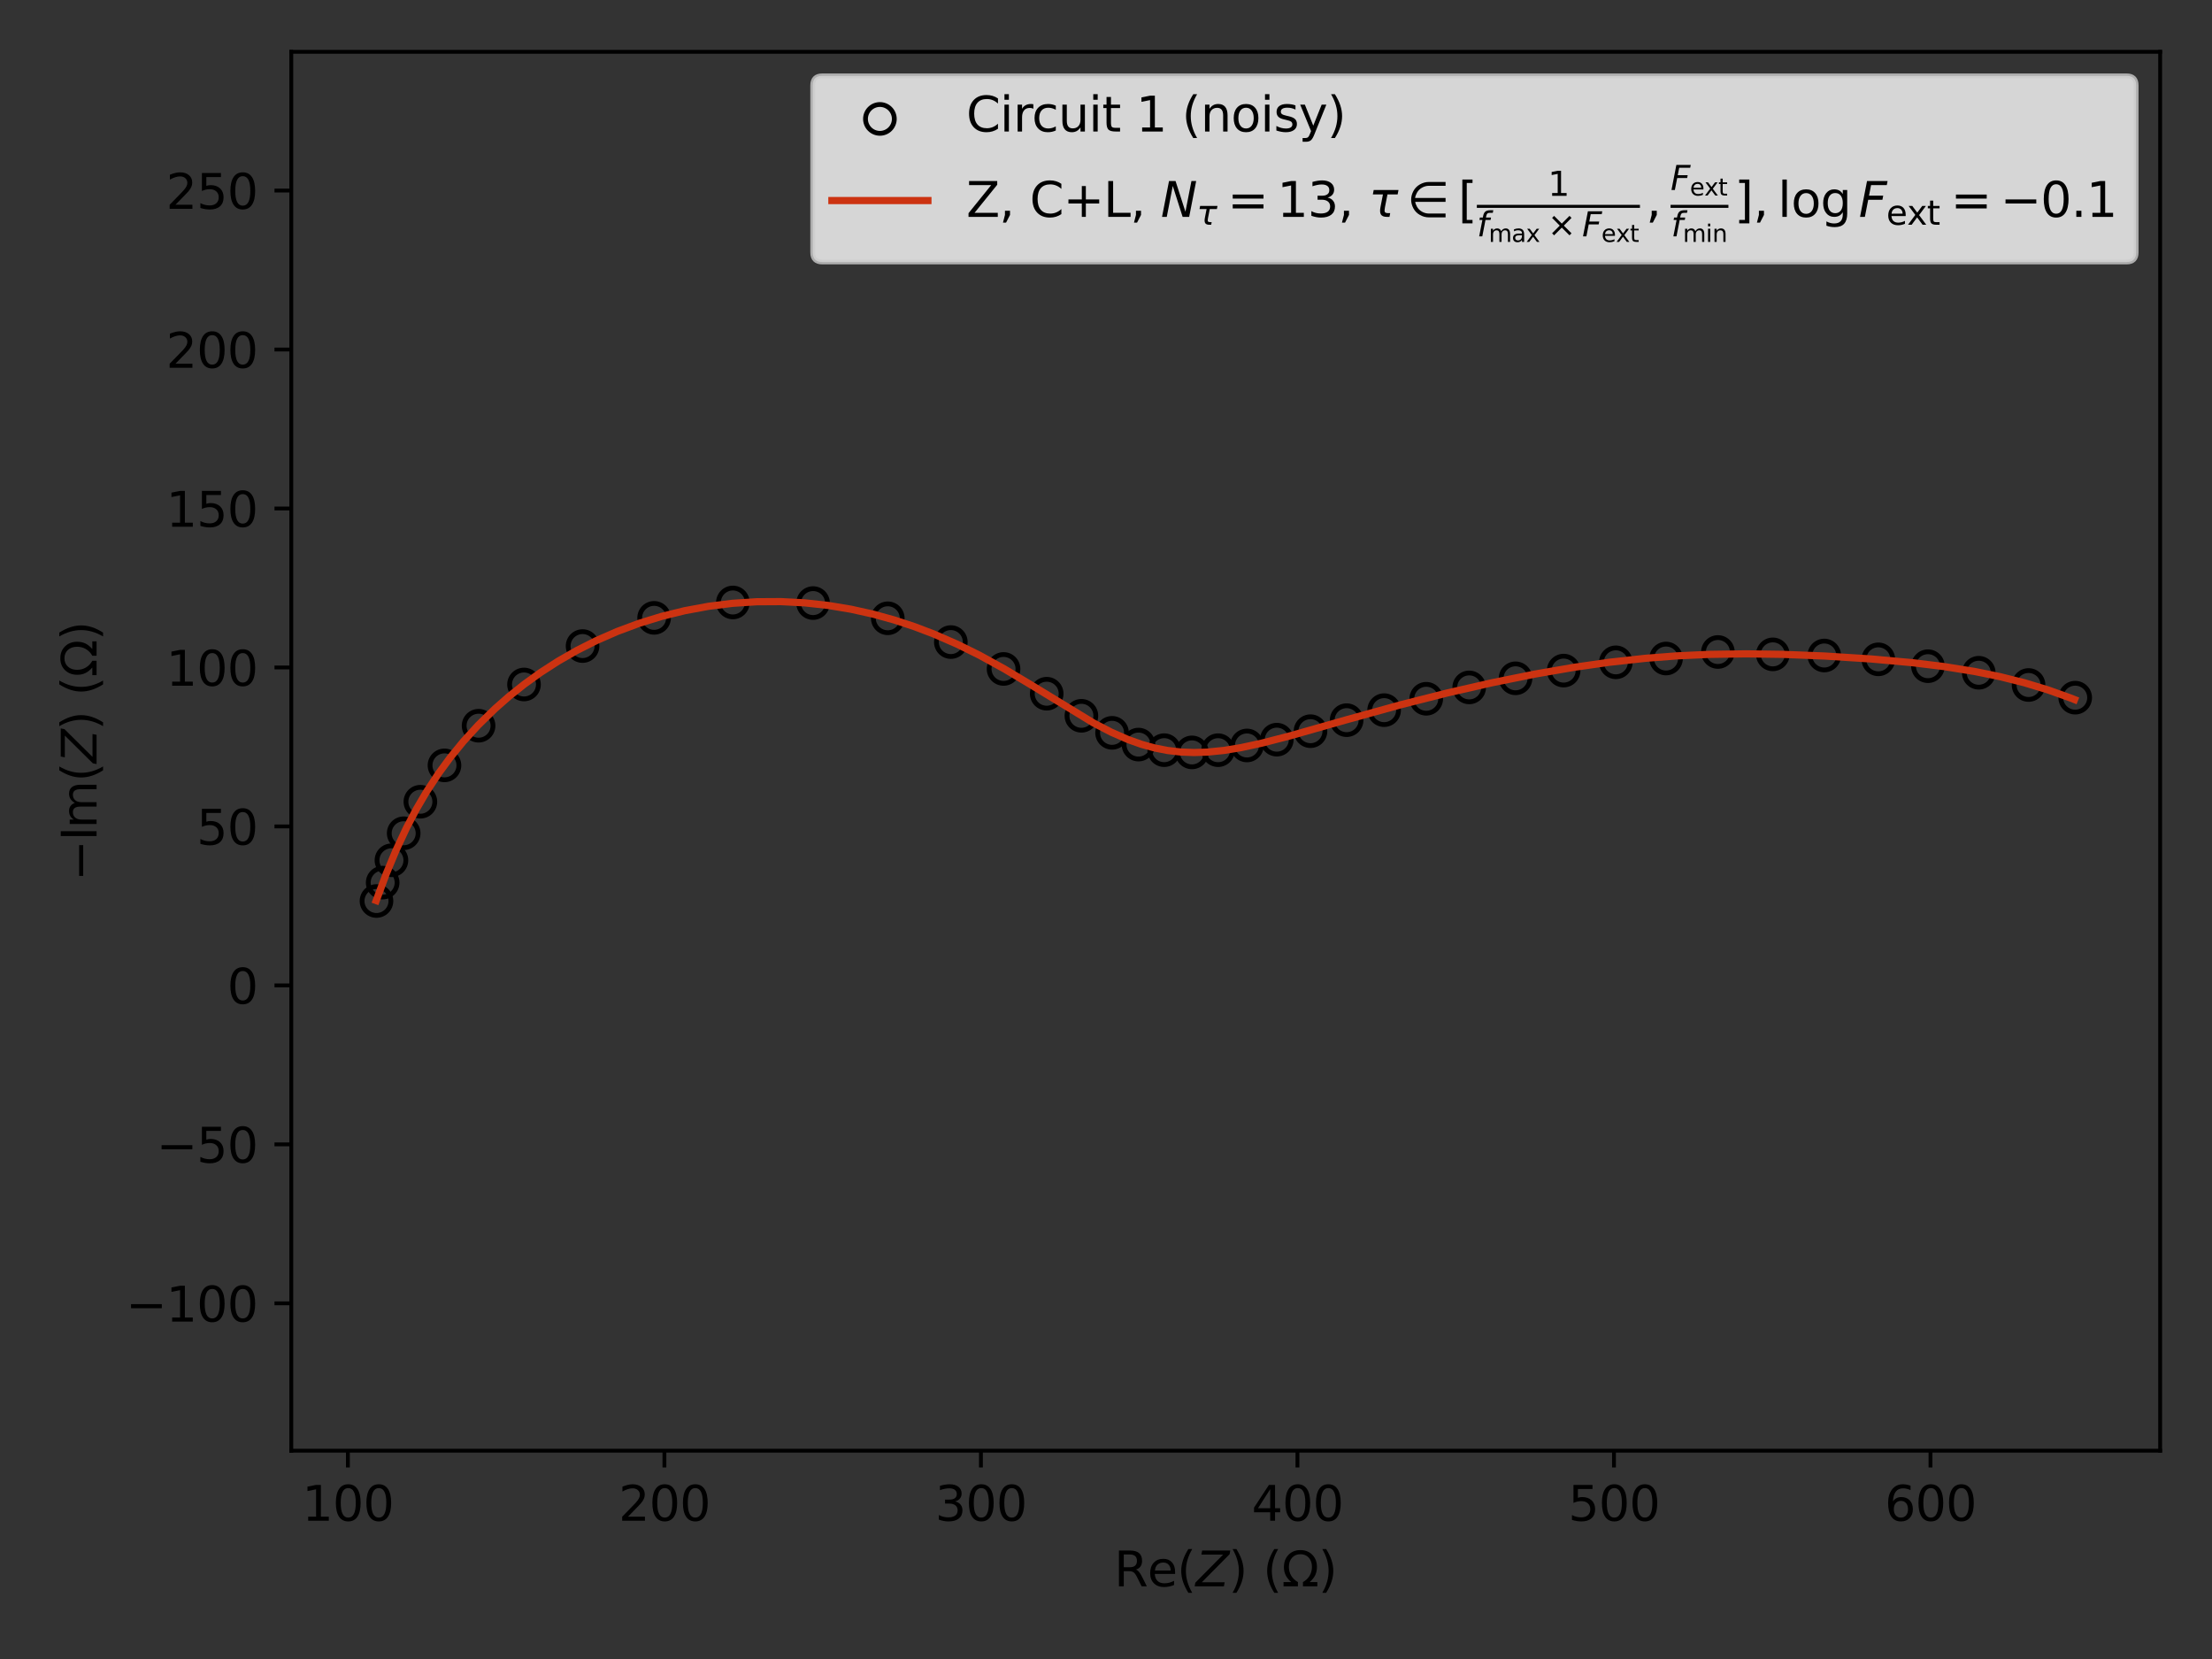 <?xml version="1.0" encoding="utf-8" standalone="no"?>
<!DOCTYPE svg PUBLIC "-//W3C//DTD SVG 1.1//EN"
  "http://www.w3.org/Graphics/SVG/1.1/DTD/svg11.dtd">
<svg xmlns:xlink="http://www.w3.org/1999/xlink" width="460.8pt" height="345.6pt" viewBox="0 0 460.8 345.6" xmlns="http://www.w3.org/2000/svg" version="1.1">
 <rect x="0" y="0" width="460.8" height="345.6" fill="#333333" stroke="none"/>
 <defs>
  <style type="text/css">*{stroke-linejoin: round; stroke-linecap: butt}</style>
 </defs>
 <g id="figure_1">
  <g id="patch_1">
   <path d="M 0 345.6 
L 460.8 345.6 
L 460.8 0 
L 0 0 
L 0 345.6 
z
" style="fill: none"/>
  </g>
  <g id="axes_1">
   <g id="patch_2">
    <path d="M 60.68 302.2 
L 450 302.2 
L 450 10.8 
L 60.68 10.8 
L 60.68 302.2 
z
" style="fill: none"/>
   </g>
   <g id="PathCollection_1">
    <defs>
     <path id="C0_0_b55e5a1701" d="M 0 3 
C 0.796 3 1.559 2.684 2.121 2.121 
C 2.684 1.559 3 0.796 3 -0 
C 3 -0.796 2.684 -1.559 2.121 -2.121 
C 1.559 -2.684 0.796 -3 0 -3 
C -0.796 -3 -1.559 -2.684 -2.121 -2.121 
C -2.684 -1.559 -3 -0.796 -3 0 
C -3 0.796 -2.684 1.559 -2.121 2.121 
C -1.559 2.684 -0.796 3 0 3 
z
"/>
    </defs>
    <g clip-path="url(#p0ce03c3b0e)">
     <use xlink:href="#C0_0_b55e5a1701" x="78.43" y="187.697" style="fill: none; stroke: #000000"/>
    </g>
    <g clip-path="url(#p0ce03c3b0e)">
     <use xlink:href="#C0_0_b55e5a1701" x="79.717" y="183.865" style="fill: none; stroke: #000000"/>
    </g>
    <g clip-path="url(#p0ce03c3b0e)">
     <use xlink:href="#C0_0_b55e5a1701" x="81.545" y="179.215" style="fill: none; stroke: #000000"/>
    </g>
    <g clip-path="url(#p0ce03c3b0e)">
     <use xlink:href="#C0_0_b55e5a1701" x="84.096" y="173.583" style="fill: none; stroke: #000000"/>
    </g>
    <g clip-path="url(#p0ce03c3b0e)">
     <use xlink:href="#C0_0_b55e5a1701" x="87.573" y="167.015" style="fill: none; stroke: #000000"/>
    </g>
    <g clip-path="url(#p0ce03c3b0e)">
     <use xlink:href="#C0_0_b55e5a1701" x="92.592" y="159.441" style="fill: none; stroke: #000000"/>
    </g>
    <g clip-path="url(#p0ce03c3b0e)">
     <use xlink:href="#C0_0_b55e5a1701" x="99.697" y="151.181" style="fill: none; stroke: #000000"/>
    </g>
    <g clip-path="url(#p0ce03c3b0e)">
     <use xlink:href="#C0_0_b55e5a1701" x="109.16" y="142.59" style="fill: none; stroke: #000000"/>
    </g>
    <g clip-path="url(#p0ce03c3b0e)">
     <use xlink:href="#C0_0_b55e5a1701" x="121.36" y="134.586" style="fill: none; stroke: #000000"/>
    </g>
    <g clip-path="url(#p0ce03c3b0e)">
     <use xlink:href="#C0_0_b55e5a1701" x="136.266" y="128.709" style="fill: none; stroke: #000000"/>
    </g>
    <g clip-path="url(#p0ce03c3b0e)">
     <use xlink:href="#C0_0_b55e5a1701" x="152.672" y="125.505" style="fill: none; stroke: #000000"/>
    </g>
    <g clip-path="url(#p0ce03c3b0e)">
     <use xlink:href="#C0_0_b55e5a1701" x="169.379" y="125.631" style="fill: none; stroke: #000000"/>
    </g>
    <g clip-path="url(#p0ce03c3b0e)">
     <use xlink:href="#C0_0_b55e5a1701" x="184.941" y="128.8" style="fill: none; stroke: #000000"/>
    </g>
    <g clip-path="url(#p0ce03c3b0e)">
     <use xlink:href="#C0_0_b55e5a1701" x="198.076" y="133.757" style="fill: none; stroke: #000000"/>
    </g>
    <g clip-path="url(#p0ce03c3b0e)">
     <use xlink:href="#C0_0_b55e5a1701" x="209.058" y="139.352" style="fill: none; stroke: #000000"/>
    </g>
    <g clip-path="url(#p0ce03c3b0e)">
     <use xlink:href="#C0_0_b55e5a1701" x="218.048" y="144.514" style="fill: none; stroke: #000000"/>
    </g>
    <g clip-path="url(#p0ce03c3b0e)">
     <use xlink:href="#C0_0_b55e5a1701" x="225.277" y="149.113" style="fill: none; stroke: #000000"/>
    </g>
    <g clip-path="url(#p0ce03c3b0e)">
     <use xlink:href="#C0_0_b55e5a1701" x="231.663" y="152.663" style="fill: none; stroke: #000000"/>
    </g>
    <g clip-path="url(#p0ce03c3b0e)">
     <use xlink:href="#C0_0_b55e5a1701" x="237.168" y="155.111" style="fill: none; stroke: #000000"/>
    </g>
    <g clip-path="url(#p0ce03c3b0e)">
     <use xlink:href="#C0_0_b55e5a1701" x="242.52" y="156.274" style="fill: none; stroke: #000000"/>
    </g>
    <g clip-path="url(#p0ce03c3b0e)">
     <use xlink:href="#C0_0_b55e5a1701" x="248.308" y="156.738" style="fill: none; stroke: #000000"/>
    </g>
    <g clip-path="url(#p0ce03c3b0e)">
     <use xlink:href="#C0_0_b55e5a1701" x="253.745" y="156.279" style="fill: none; stroke: #000000"/>
    </g>
    <g clip-path="url(#p0ce03c3b0e)">
     <use xlink:href="#C0_0_b55e5a1701" x="259.765" y="155.292" style="fill: none; stroke: #000000"/>
    </g>
    <g clip-path="url(#p0ce03c3b0e)">
     <use xlink:href="#C0_0_b55e5a1701" x="265.98" y="154.085" style="fill: none; stroke: #000000"/>
    </g>
    <g clip-path="url(#p0ce03c3b0e)">
     <use xlink:href="#C0_0_b55e5a1701" x="272.999" y="152.319" style="fill: none; stroke: #000000"/>
    </g>
    <g clip-path="url(#p0ce03c3b0e)">
     <use xlink:href="#C0_0_b55e5a1701" x="280.527" y="150.025" style="fill: none; stroke: #000000"/>
    </g>
    <g clip-path="url(#p0ce03c3b0e)">
     <use xlink:href="#C0_0_b55e5a1701" x="288.34" y="147.937" style="fill: none; stroke: #000000"/>
    </g>
    <g clip-path="url(#p0ce03c3b0e)">
     <use xlink:href="#C0_0_b55e5a1701" x="297.114" y="145.566" style="fill: none; stroke: #000000"/>
    </g>
    <g clip-path="url(#p0ce03c3b0e)">
     <use xlink:href="#C0_0_b55e5a1701" x="306.062" y="143.198" style="fill: none; stroke: #000000"/>
    </g>
    <g clip-path="url(#p0ce03c3b0e)">
     <use xlink:href="#C0_0_b55e5a1701" x="315.716" y="141.303" style="fill: none; stroke: #000000"/>
    </g>
    <g clip-path="url(#p0ce03c3b0e)">
     <use xlink:href="#C0_0_b55e5a1701" x="325.734" y="139.697" style="fill: none; stroke: #000000"/>
    </g>
    <g clip-path="url(#p0ce03c3b0e)">
     <use xlink:href="#C0_0_b55e5a1701" x="336.607" y="137.972" style="fill: none; stroke: #000000"/>
    </g>
    <g clip-path="url(#p0ce03c3b0e)">
     <use xlink:href="#C0_0_b55e5a1701" x="347.068" y="137.183" style="fill: none; stroke: #000000"/>
    </g>
    <g clip-path="url(#p0ce03c3b0e)">
     <use xlink:href="#C0_0_b55e5a1701" x="357.871" y="135.822" style="fill: none; stroke: #000000"/>
    </g>
    <g clip-path="url(#p0ce03c3b0e)">
     <use xlink:href="#C0_0_b55e5a1701" x="369.312" y="136.316" style="fill: none; stroke: #000000"/>
    </g>
    <g clip-path="url(#p0ce03c3b0e)">
     <use xlink:href="#C0_0_b55e5a1701" x="380.028" y="136.554" style="fill: none; stroke: #000000"/>
    </g>
    <g clip-path="url(#p0ce03c3b0e)">
     <use xlink:href="#C0_0_b55e5a1701" x="391.29" y="137.352" style="fill: none; stroke: #000000"/>
    </g>
    <g clip-path="url(#p0ce03c3b0e)">
     <use xlink:href="#C0_0_b55e5a1701" x="401.629" y="138.781" style="fill: none; stroke: #000000"/>
    </g>
    <g clip-path="url(#p0ce03c3b0e)">
     <use xlink:href="#C0_0_b55e5a1701" x="412.21" y="140.146" style="fill: none; stroke: #000000"/>
    </g>
    <g clip-path="url(#p0ce03c3b0e)">
     <use xlink:href="#C0_0_b55e5a1701" x="422.588" y="142.696" style="fill: none; stroke: #000000"/>
    </g>
    <g clip-path="url(#p0ce03c3b0e)">
     <use xlink:href="#C0_0_b55e5a1701" x="432.304" y="145.338" style="fill: none; stroke: #000000"/>
    </g>
   </g>
   <g id="matplotlib.axis_1">
    <g id="xtick_1">
     <g id="line2d_1">
      <defs>
       <path id="m6233c19d67" d="M 0 0 
L 0 3.5 
" style="stroke: #000000; stroke-width: 0.8"/>
      </defs>
      <g>
       <use xlink:href="#m6233c19d67" x="72.471" y="302.2" style="stroke: #000000; stroke-width: 0.8"/>
      </g>
     </g>
     <g id="text_1">
      <!-- 100 -->
      <g transform="translate(62.927 316.798) scale(0.1 -0.1)">
       <defs>
        <path id="DejaVuSans-31" d="M 794 531 
L 1825 531 
L 1825 4091 
L 703 3866 
L 703 4441 
L 1819 4666 
L 2450 4666 
L 2450 531 
L 3481 531 
L 3481 0 
L 794 0 
L 794 531 
z
" transform="scale(0.016)"/>
        <path id="DejaVuSans-30" d="M 2034 4250 
Q 1547 4250 1301 3770 
Q 1056 3291 1056 2328 
Q 1056 1369 1301 889 
Q 1547 409 2034 409 
Q 2525 409 2770 889 
Q 3016 1369 3016 2328 
Q 3016 3291 2770 3770 
Q 2525 4250 2034 4250 
z
M 2034 4750 
Q 2819 4750 3233 4129 
Q 3647 3509 3647 2328 
Q 3647 1150 3233 529 
Q 2819 -91 2034 -91 
Q 1250 -91 836 529 
Q 422 1150 422 2328 
Q 422 3509 836 4129 
Q 1250 4750 2034 4750 
z
" transform="scale(0.016)"/>
       </defs>
       <use xlink:href="#DejaVuSans-31"/>
       <use xlink:href="#DejaVuSans-30" transform="translate(63.623 0)"/>
       <use xlink:href="#DejaVuSans-30" transform="translate(127.246 0)"/>
      </g>
     </g>
    </g>
    <g id="xtick_2">
     <g id="line2d_2">
      <g>
       <use xlink:href="#m6233c19d67" x="138.408" y="302.2" style="stroke: #000000; stroke-width: 0.8"/>
      </g>
     </g>
     <g id="text_2">
      <!-- 200 -->
      <g transform="translate(128.864 316.798) scale(0.1 -0.1)">
       <defs>
        <path id="DejaVuSans-32" d="M 1228 531 
L 3431 531 
L 3431 0 
L 469 0 
L 469 531 
Q 828 903 1448 1529 
Q 2069 2156 2228 2338 
Q 2531 2678 2651 2914 
Q 2772 3150 2772 3378 
Q 2772 3750 2511 3984 
Q 2250 4219 1831 4219 
Q 1534 4219 1204 4116 
Q 875 4013 500 3803 
L 500 4441 
Q 881 4594 1212 4672 
Q 1544 4750 1819 4750 
Q 2544 4750 2975 4387 
Q 3406 4025 3406 3419 
Q 3406 3131 3298 2873 
Q 3191 2616 2906 2266 
Q 2828 2175 2409 1742 
Q 1991 1309 1228 531 
z
" transform="scale(0.016)"/>
       </defs>
       <use xlink:href="#DejaVuSans-32"/>
       <use xlink:href="#DejaVuSans-30" transform="translate(63.623 0)"/>
       <use xlink:href="#DejaVuSans-30" transform="translate(127.246 0)"/>
      </g>
     </g>
    </g>
    <g id="xtick_3">
     <g id="line2d_3">
      <g>
       <use xlink:href="#m6233c19d67" x="204.346" y="302.2" style="stroke: #000000; stroke-width: 0.8"/>
      </g>
     </g>
     <g id="text_3">
      <!-- 300 -->
      <g transform="translate(194.802 316.798) scale(0.1 -0.1)">
       <defs>
        <path id="DejaVuSans-33" d="M 2597 2516 
Q 3050 2419 3304 2112 
Q 3559 1806 3559 1356 
Q 3559 666 3084 287 
Q 2609 -91 1734 -91 
Q 1441 -91 1130 -33 
Q 819 25 488 141 
L 488 750 
Q 750 597 1062 519 
Q 1375 441 1716 441 
Q 2309 441 2620 675 
Q 2931 909 2931 1356 
Q 2931 1769 2642 2001 
Q 2353 2234 1838 2234 
L 1294 2234 
L 1294 2753 
L 1863 2753 
Q 2328 2753 2575 2939 
Q 2822 3125 2822 3475 
Q 2822 3834 2567 4026 
Q 2313 4219 1838 4219 
Q 1578 4219 1281 4162 
Q 984 4106 628 3988 
L 628 4550 
Q 988 4650 1302 4700 
Q 1616 4750 1894 4750 
Q 2613 4750 3031 4423 
Q 3450 4097 3450 3541 
Q 3450 3153 3228 2886 
Q 3006 2619 2597 2516 
z
" transform="scale(0.016)"/>
       </defs>
       <use xlink:href="#DejaVuSans-33"/>
       <use xlink:href="#DejaVuSans-30" transform="translate(63.623 0)"/>
       <use xlink:href="#DejaVuSans-30" transform="translate(127.246 0)"/>
      </g>
     </g>
    </g>
    <g id="xtick_4">
     <g id="line2d_4">
      <g>
       <use xlink:href="#m6233c19d67" x="270.283" y="302.2" style="stroke: #000000; stroke-width: 0.8"/>
      </g>
     </g>
     <g id="text_4">
      <!-- 400 -->
      <g transform="translate(260.739 316.798) scale(0.1 -0.1)">
       <defs>
        <path id="DejaVuSans-34" d="M 2419 4116 
L 825 1625 
L 2419 1625 
L 2419 4116 
z
M 2253 4666 
L 3047 4666 
L 3047 1625 
L 3713 1625 
L 3713 1100 
L 3047 1100 
L 3047 0 
L 2419 0 
L 2419 1100 
L 313 1100 
L 313 1709 
L 2253 4666 
z
" transform="scale(0.016)"/>
       </defs>
       <use xlink:href="#DejaVuSans-34"/>
       <use xlink:href="#DejaVuSans-30" transform="translate(63.623 0)"/>
       <use xlink:href="#DejaVuSans-30" transform="translate(127.246 0)"/>
      </g>
     </g>
    </g>
    <g id="xtick_5">
     <g id="line2d_5">
      <g>
       <use xlink:href="#m6233c19d67" x="336.22" y="302.2" style="stroke: #000000; stroke-width: 0.8"/>
      </g>
     </g>
     <g id="text_5">
      <!-- 500 -->
      <g transform="translate(326.676 316.798) scale(0.1 -0.1)">
       <defs>
        <path id="DejaVuSans-35" d="M 691 4666 
L 3169 4666 
L 3169 4134 
L 1269 4134 
L 1269 2991 
Q 1406 3038 1543 3061 
Q 1681 3084 1819 3084 
Q 2600 3084 3056 2656 
Q 3513 2228 3513 1497 
Q 3513 744 3044 326 
Q 2575 -91 1722 -91 
Q 1428 -91 1123 -41 
Q 819 9 494 109 
L 494 744 
Q 775 591 1075 516 
Q 1375 441 1709 441 
Q 2250 441 2565 725 
Q 2881 1009 2881 1497 
Q 2881 1984 2565 2268 
Q 2250 2553 1709 2553 
Q 1456 2553 1204 2497 
Q 953 2441 691 2322 
L 691 4666 
z
" transform="scale(0.016)"/>
       </defs>
       <use xlink:href="#DejaVuSans-35"/>
       <use xlink:href="#DejaVuSans-30" transform="translate(63.623 0)"/>
       <use xlink:href="#DejaVuSans-30" transform="translate(127.246 0)"/>
      </g>
     </g>
    </g>
    <g id="xtick_6">
     <g id="line2d_6">
      <g>
       <use xlink:href="#m6233c19d67" x="402.158" y="302.2" style="stroke: #000000; stroke-width: 0.8"/>
      </g>
     </g>
     <g id="text_6">
      <!-- 600 -->
      <g transform="translate(392.614 316.798) scale(0.1 -0.1)">
       <defs>
        <path id="DejaVuSans-36" d="M 2113 2584 
Q 1688 2584 1439 2293 
Q 1191 2003 1191 1497 
Q 1191 994 1439 701 
Q 1688 409 2113 409 
Q 2538 409 2786 701 
Q 3034 994 3034 1497 
Q 3034 2003 2786 2293 
Q 2538 2584 2113 2584 
z
M 3366 4563 
L 3366 3988 
Q 3128 4100 2886 4159 
Q 2644 4219 2406 4219 
Q 1781 4219 1451 3797 
Q 1122 3375 1075 2522 
Q 1259 2794 1537 2939 
Q 1816 3084 2150 3084 
Q 2853 3084 3261 2657 
Q 3669 2231 3669 1497 
Q 3669 778 3244 343 
Q 2819 -91 2113 -91 
Q 1303 -91 875 529 
Q 447 1150 447 2328 
Q 447 3434 972 4092 
Q 1497 4750 2381 4750 
Q 2619 4750 2861 4703 
Q 3103 4656 3366 4563 
z
" transform="scale(0.016)"/>
       </defs>
       <use xlink:href="#DejaVuSans-36"/>
       <use xlink:href="#DejaVuSans-30" transform="translate(63.623 0)"/>
       <use xlink:href="#DejaVuSans-30" transform="translate(127.246 0)"/>
      </g>
     </g>
    </g>
    <g id="text_7">
     <!-- ${\rm Re}(Z)\ (\Omega)$ -->
     <g transform="translate(232.09 330.477) scale(0.1 -0.1)">
      <defs>
       <path id="DejaVuSans-52" d="M 2841 2188 
Q 3044 2119 3236 1894 
Q 3428 1669 3622 1275 
L 4263 0 
L 3584 0 
L 2988 1197 
Q 2756 1666 2539 1819 
Q 2322 1972 1947 1972 
L 1259 1972 
L 1259 0 
L 628 0 
L 628 4666 
L 2053 4666 
Q 2853 4666 3247 4331 
Q 3641 3997 3641 3322 
Q 3641 2881 3436 2590 
Q 3231 2300 2841 2188 
z
M 1259 4147 
L 1259 2491 
L 2053 2491 
Q 2509 2491 2742 2702 
Q 2975 2913 2975 3322 
Q 2975 3731 2742 3939 
Q 2509 4147 2053 4147 
L 1259 4147 
z
" transform="scale(0.016)"/>
       <path id="DejaVuSans-65" d="M 3597 1894 
L 3597 1613 
L 953 1613 
Q 991 1019 1311 708 
Q 1631 397 2203 397 
Q 2534 397 2845 478 
Q 3156 559 3463 722 
L 3463 178 
Q 3153 47 2828 -22 
Q 2503 -91 2169 -91 
Q 1331 -91 842 396 
Q 353 884 353 1716 
Q 353 2575 817 3079 
Q 1281 3584 2069 3584 
Q 2775 3584 3186 3129 
Q 3597 2675 3597 1894 
z
M 3022 2063 
Q 3016 2534 2758 2815 
Q 2500 3097 2075 3097 
Q 1594 3097 1305 2825 
Q 1016 2553 972 2059 
L 3022 2063 
z
" transform="scale(0.016)"/>
       <path id="DejaVuSans-28" d="M 1984 4856 
Q 1566 4138 1362 3434 
Q 1159 2731 1159 2009 
Q 1159 1288 1364 580 
Q 1569 -128 1984 -844 
L 1484 -844 
Q 1016 -109 783 600 
Q 550 1309 550 2009 
Q 550 2706 781 3412 
Q 1013 4119 1484 4856 
L 1984 4856 
z
" transform="scale(0.016)"/>
       <path id="DejaVuSans-Oblique-5a" d="M 838 4666 
L 4500 4666 
L 4409 4184 
L 794 531 
L 3769 531 
L 3669 0 
L -141 0 
L -50 481 
L 3566 4134 
L 738 4134 
L 838 4666 
z
" transform="scale(0.016)"/>
       <path id="DejaVuSans-29" d="M 513 4856 
L 1013 4856 
Q 1481 4119 1714 3412 
Q 1947 2706 1947 2009 
Q 1947 1309 1714 600 
Q 1481 -109 1013 -844 
L 513 -844 
Q 928 -128 1133 580 
Q 1338 1288 1338 2009 
Q 1338 2731 1133 3434 
Q 928 4138 513 4856 
z
" transform="scale(0.016)"/>
       <path id="DejaVuSans-3a9" d="M 4647 556 
L 4647 0 
L 2772 0 
L 2772 556 
Q 3325 859 3634 1378 
Q 3944 1897 3944 2528 
Q 3944 3278 3531 3731 
Q 3119 4184 2444 4184 
Q 1769 4184 1355 3729 
Q 941 3275 941 2528 
Q 941 1897 1250 1378 
Q 1563 859 2119 556 
L 2119 0 
L 244 0 
L 244 556 
L 1241 556 
Q 747 991 519 1456 
Q 294 1922 294 2497 
Q 294 3491 894 4106 
Q 1491 4722 2444 4722 
Q 3391 4722 3994 4106 
Q 4594 3494 4594 2528 
Q 4594 1922 4372 1459 
Q 4150 997 3647 556 
L 4647 556 
z
" transform="scale(0.016)"/>
      </defs>
      <use xlink:href="#DejaVuSans-52" transform="translate(0 0.125)"/>
      <use xlink:href="#DejaVuSans-65" transform="translate(69.482 0.125)"/>
      <use xlink:href="#DejaVuSans-28" transform="translate(131.006 0.125)"/>
      <use xlink:href="#DejaVuSans-Oblique-5a" transform="translate(170.02 0.125)"/>
      <use xlink:href="#DejaVuSans-29" transform="translate(238.525 0.125)"/>
      <use xlink:href="#DejaVuSans-28" transform="translate(310.009 0.125)"/>
      <use xlink:href="#DejaVuSans-3a9" transform="translate(349.023 0.125)"/>
      <use xlink:href="#DejaVuSans-29" transform="translate(425.439 0.125)"/>
     </g>
    </g>
   </g>
   <g id="matplotlib.axis_2">
    <g id="ytick_1">
     <g id="line2d_7">
      <defs>
       <path id="m0d2ac621b0" d="M 0 0 
L -3.5 0 
" style="stroke: #000000; stroke-width: 0.8"/>
      </defs>
      <g>
       <use xlink:href="#m0d2ac621b0" x="60.68" y="271.51" style="stroke: #000000; stroke-width: 0.8"/>
      </g>
     </g>
     <g id="text_8">
      <!-- −100 -->
      <g transform="translate(26.213 275.31) scale(0.1 -0.1)">
       <defs>
        <path id="DejaVuSans-2212" d="M 678 2272 
L 4684 2272 
L 4684 1741 
L 678 1741 
L 678 2272 
z
" transform="scale(0.016)"/>
       </defs>
       <use xlink:href="#DejaVuSans-2212"/>
       <use xlink:href="#DejaVuSans-31" transform="translate(83.789 0)"/>
       <use xlink:href="#DejaVuSans-30" transform="translate(147.412 0)"/>
       <use xlink:href="#DejaVuSans-30" transform="translate(211.035 0)"/>
      </g>
     </g>
    </g>
    <g id="ytick_2">
     <g id="line2d_8">
      <g>
       <use xlink:href="#m0d2ac621b0" x="60.68" y="238.395" style="stroke: #000000; stroke-width: 0.8"/>
      </g>
     </g>
     <g id="text_9">
      <!-- −50 -->
      <g transform="translate(32.575 242.194) scale(0.1 -0.1)">
       <use xlink:href="#DejaVuSans-2212"/>
       <use xlink:href="#DejaVuSans-35" transform="translate(83.789 0)"/>
       <use xlink:href="#DejaVuSans-30" transform="translate(147.412 0)"/>
      </g>
     </g>
    </g>
    <g id="ytick_3">
     <g id="line2d_9">
      <g>
       <use xlink:href="#m0d2ac621b0" x="60.68" y="205.279" style="stroke: #000000; stroke-width: 0.8"/>
      </g>
     </g>
     <g id="text_10">
      <!-- 0 -->
      <g transform="translate(47.318 209.078) scale(0.1 -0.1)">
       <use xlink:href="#DejaVuSans-30"/>
      </g>
     </g>
    </g>
    <g id="ytick_4">
     <g id="line2d_10">
      <g>
       <use xlink:href="#m0d2ac621b0" x="60.68" y="172.163" style="stroke: #000000; stroke-width: 0.8"/>
      </g>
     </g>
     <g id="text_11">
      <!-- 50 -->
      <g transform="translate(40.955 175.963) scale(0.1 -0.1)">
       <use xlink:href="#DejaVuSans-35"/>
       <use xlink:href="#DejaVuSans-30" transform="translate(63.623 0)"/>
      </g>
     </g>
    </g>
    <g id="ytick_5">
     <g id="line2d_11">
      <g>
       <use xlink:href="#m0d2ac621b0" x="60.68" y="139.048" style="stroke: #000000; stroke-width: 0.8"/>
      </g>
     </g>
     <g id="text_12">
      <!-- 100 -->
      <g transform="translate(34.593 142.847) scale(0.1 -0.1)">
       <use xlink:href="#DejaVuSans-31"/>
       <use xlink:href="#DejaVuSans-30" transform="translate(63.623 0)"/>
       <use xlink:href="#DejaVuSans-30" transform="translate(127.246 0)"/>
      </g>
     </g>
    </g>
    <g id="ytick_6">
     <g id="line2d_12">
      <g>
       <use xlink:href="#m0d2ac621b0" x="60.68" y="105.932" style="stroke: #000000; stroke-width: 0.8"/>
      </g>
     </g>
     <g id="text_13">
      <!-- 150 -->
      <g transform="translate(34.593 109.731) scale(0.1 -0.1)">
       <use xlink:href="#DejaVuSans-31"/>
       <use xlink:href="#DejaVuSans-35" transform="translate(63.623 0)"/>
       <use xlink:href="#DejaVuSans-30" transform="translate(127.246 0)"/>
      </g>
     </g>
    </g>
    <g id="ytick_7">
     <g id="line2d_13">
      <g>
       <use xlink:href="#m0d2ac621b0" x="60.68" y="72.816" style="stroke: #000000; stroke-width: 0.8"/>
      </g>
     </g>
     <g id="text_14">
      <!-- 200 -->
      <g transform="translate(34.593 76.615) scale(0.1 -0.1)">
       <use xlink:href="#DejaVuSans-32"/>
       <use xlink:href="#DejaVuSans-30" transform="translate(63.623 0)"/>
       <use xlink:href="#DejaVuSans-30" transform="translate(127.246 0)"/>
      </g>
     </g>
    </g>
    <g id="ytick_8">
     <g id="line2d_14">
      <g>
       <use xlink:href="#m0d2ac621b0" x="60.68" y="39.701" style="stroke: #000000; stroke-width: 0.8"/>
      </g>
     </g>
     <g id="text_15">
      <!-- 250 -->
      <g transform="translate(34.593 43.5) scale(0.1 -0.1)">
       <use xlink:href="#DejaVuSans-32"/>
       <use xlink:href="#DejaVuSans-35" transform="translate(63.623 0)"/>
       <use xlink:href="#DejaVuSans-30" transform="translate(127.246 0)"/>
      </g>
     </g>
    </g>
    <g id="text_16">
     <!-- $-{\rm Im}(Z)\ (\Omega)$ -->
     <g transform="translate(20.133 183.55) rotate(-90) scale(0.1 -0.1)">
      <defs>
       <path id="DejaVuSans-49" d="M 628 4666 
L 1259 4666 
L 1259 0 
L 628 0 
L 628 4666 
z
" transform="scale(0.016)"/>
       <path id="DejaVuSans-6d" d="M 3328 2828 
Q 3544 3216 3844 3400 
Q 4144 3584 4550 3584 
Q 5097 3584 5394 3201 
Q 5691 2819 5691 2113 
L 5691 0 
L 5113 0 
L 5113 2094 
Q 5113 2597 4934 2840 
Q 4756 3084 4391 3084 
Q 3944 3084 3684 2787 
Q 3425 2491 3425 1978 
L 3425 0 
L 2847 0 
L 2847 2094 
Q 2847 2600 2669 2842 
Q 2491 3084 2119 3084 
Q 1678 3084 1418 2786 
Q 1159 2488 1159 1978 
L 1159 0 
L 581 0 
L 581 3500 
L 1159 3500 
L 1159 2956 
Q 1356 3278 1631 3431 
Q 1906 3584 2284 3584 
Q 2666 3584 2933 3390 
Q 3200 3197 3328 2828 
z
" transform="scale(0.016)"/>
      </defs>
      <use xlink:href="#DejaVuSans-2212" transform="translate(0 0.125)"/>
      <use xlink:href="#DejaVuSans-49" transform="translate(83.789 0.125)"/>
      <use xlink:href="#DejaVuSans-6d" transform="translate(109.656 0.125)"/>
      <use xlink:href="#DejaVuSans-28" transform="translate(207.068 0.125)"/>
      <use xlink:href="#DejaVuSans-Oblique-5a" transform="translate(246.082 0.125)"/>
      <use xlink:href="#DejaVuSans-29" transform="translate(314.588 0.125)"/>
      <use xlink:href="#DejaVuSans-28" transform="translate(386.072 0.125)"/>
      <use xlink:href="#DejaVuSans-3a9" transform="translate(425.086 0.125)"/>
      <use xlink:href="#DejaVuSans-29" transform="translate(501.502 0.125)"/>
     </g>
    </g>
   </g>
   <g id="line2d_15">
    <path d="M 78.376 187.603 
L 80.442 182.079 
L 82.494 177.148 
L 84.674 172.478 
L 86.755 168.514 
L 88.87 164.911 
L 91.406 161.057 
L 93.785 157.819 
L 96.514 154.474 
L 99.623 151.061 
L 103.139 147.624 
L 106.054 145.063 
L 109.214 142.543 
L 112.621 140.092 
L 116.271 137.736 
L 120.161 135.506 
L 124.278 133.429 
L 128.61 131.535 
L 133.135 129.851 
L 137.829 128.404 
L 142.663 127.215 
L 147.603 126.303 
L 152.612 125.681 
L 157.65 125.355 
L 162.676 125.326 
L 167.649 125.586 
L 172.531 126.122 
L 177.285 126.913 
L 181.88 127.934 
L 186.29 129.154 
L 190.495 130.54 
L 194.483 132.057 
L 199.449 134.224 
L 204.016 136.482 
L 209.188 139.324 
L 214.687 142.616 
L 227.826 150.623 
L 231.501 152.531 
L 234.985 154.06 
L 237.79 155.057 
L 240.54 155.816 
L 243.263 156.346 
L 245.983 156.659 
L 248.724 156.765 
L 251.508 156.677 
L 254.934 156.333 
L 258.484 155.753 
L 262.82 154.819 
L 268.756 153.286 
L 280.428 149.962 
L 291.841 146.802 
L 301.536 144.348 
L 310.867 142.218 
L 319.681 140.437 
L 327.842 139.022 
L 335.217 137.968 
L 342.774 137.136 
L 349.355 136.628 
L 355.983 136.321 
L 363.719 136.206 
L 371.408 136.317 
L 380.112 136.661 
L 389.831 137.277 
L 398.45 138.058 
L 404.907 138.848 
L 411.321 139.875 
L 416.583 140.947 
L 421.709 142.23 
L 426.629 143.719 
L 431.275 145.384 
L 432.165 145.734 
L 432.165 145.734 
" clip-path="url(#p0ce03c3b0e)" style="fill: none; stroke: #cc3311; stroke-width: 1.5; stroke-linecap: square"/>
   </g>
   <g id="patch_3">
    <path d="M 60.68 302.2 
L 60.68 10.8 
" style="fill: none; stroke: #000000; stroke-width: 0.8; stroke-linejoin: miter; stroke-linecap: square"/>
   </g>
   <g id="patch_4">
    <path d="M 450 302.2 
L 450 10.8 
" style="fill: none; stroke: #000000; stroke-width: 0.8; stroke-linejoin: miter; stroke-linecap: square"/>
   </g>
   <g id="patch_5">
    <path d="M 60.68 302.2 
L 450 302.2 
" style="fill: none; stroke: #000000; stroke-width: 0.8; stroke-linejoin: miter; stroke-linecap: square"/>
   </g>
   <g id="patch_6">
    <path d="M 60.68 10.8 
L 450 10.8 
" style="fill: none; stroke: #000000; stroke-width: 0.8; stroke-linejoin: miter; stroke-linecap: square"/>
   </g>
   <g id="legend_1">
    <g id="patch_7">
     <path d="M 171.3 54.578 
L 443 54.578 
Q 445 54.578 445 52.578 
L 445 17.8 
Q 445 15.8 443 15.8 
L 171.3 15.8 
Q 169.3 15.8 169.3 17.8 
L 169.3 52.578 
Q 169.3 54.578 171.3 54.578 
z
" style="fill: #ffffff; opacity: 0.8; stroke: #cccccc; stroke-linejoin: miter"/>
    </g>
    <g id="PathCollection_2">
     <path d="M 183.3 27.773 
C 184.096 27.773 184.859 27.457 185.421 26.895 
C 185.984 26.332 186.3 25.569 186.3 24.773 
C 186.3 23.978 185.984 23.215 185.421 22.652 
C 184.859 22.09 184.096 21.773 183.3 21.773 
C 182.504 21.773 181.741 22.09 181.179 22.652 
C 180.616 23.215 180.3 23.978 180.3 24.773 
C 180.3 25.569 180.616 26.332 181.179 26.895 
C 181.741 27.457 182.504 27.773 183.3 27.773 
L 183.3 27.773 
z
" style="fill: none; stroke: #000000"/>
    </g>
    <g id="text_17">
     <!-- Circuit 1 (noisy) -->
     <g transform="translate(201.3 27.398) scale(0.1 -0.1)">
      <defs>
       <path id="DejaVuSans-43" d="M 4122 4306 
L 4122 3641 
Q 3803 3938 3442 4084 
Q 3081 4231 2675 4231 
Q 1875 4231 1450 3742 
Q 1025 3253 1025 2328 
Q 1025 1406 1450 917 
Q 1875 428 2675 428 
Q 3081 428 3442 575 
Q 3803 722 4122 1019 
L 4122 359 
Q 3791 134 3420 21 
Q 3050 -91 2638 -91 
Q 1578 -91 968 557 
Q 359 1206 359 2328 
Q 359 3453 968 4101 
Q 1578 4750 2638 4750 
Q 3056 4750 3426 4639 
Q 3797 4528 4122 4306 
z
" transform="scale(0.016)"/>
       <path id="DejaVuSans-69" d="M 603 3500 
L 1178 3500 
L 1178 0 
L 603 0 
L 603 3500 
z
M 603 4863 
L 1178 4863 
L 1178 4134 
L 603 4134 
L 603 4863 
z
" transform="scale(0.016)"/>
       <path id="DejaVuSans-72" d="M 2631 2963 
Q 2534 3019 2420 3045 
Q 2306 3072 2169 3072 
Q 1681 3072 1420 2755 
Q 1159 2438 1159 1844 
L 1159 0 
L 581 0 
L 581 3500 
L 1159 3500 
L 1159 2956 
Q 1341 3275 1631 3429 
Q 1922 3584 2338 3584 
Q 2397 3584 2469 3576 
Q 2541 3569 2628 3553 
L 2631 2963 
z
" transform="scale(0.016)"/>
       <path id="DejaVuSans-63" d="M 3122 3366 
L 3122 2828 
Q 2878 2963 2633 3030 
Q 2388 3097 2138 3097 
Q 1578 3097 1268 2742 
Q 959 2388 959 1747 
Q 959 1106 1268 751 
Q 1578 397 2138 397 
Q 2388 397 2633 464 
Q 2878 531 3122 666 
L 3122 134 
Q 2881 22 2623 -34 
Q 2366 -91 2075 -91 
Q 1284 -91 818 406 
Q 353 903 353 1747 
Q 353 2603 823 3093 
Q 1294 3584 2113 3584 
Q 2378 3584 2631 3529 
Q 2884 3475 3122 3366 
z
" transform="scale(0.016)"/>
       <path id="DejaVuSans-75" d="M 544 1381 
L 544 3500 
L 1119 3500 
L 1119 1403 
Q 1119 906 1312 657 
Q 1506 409 1894 409 
Q 2359 409 2629 706 
Q 2900 1003 2900 1516 
L 2900 3500 
L 3475 3500 
L 3475 0 
L 2900 0 
L 2900 538 
Q 2691 219 2414 64 
Q 2138 -91 1772 -91 
Q 1169 -91 856 284 
Q 544 659 544 1381 
z
M 1991 3584 
L 1991 3584 
z
" transform="scale(0.016)"/>
       <path id="DejaVuSans-74" d="M 1172 4494 
L 1172 3500 
L 2356 3500 
L 2356 3053 
L 1172 3053 
L 1172 1153 
Q 1172 725 1289 603 
Q 1406 481 1766 481 
L 2356 481 
L 2356 0 
L 1766 0 
Q 1100 0 847 248 
Q 594 497 594 1153 
L 594 3053 
L 172 3053 
L 172 3500 
L 594 3500 
L 594 4494 
L 1172 4494 
z
" transform="scale(0.016)"/>
       <path id="DejaVuSans-20" transform="scale(0.016)"/>
       <path id="DejaVuSans-6e" d="M 3513 2113 
L 3513 0 
L 2938 0 
L 2938 2094 
Q 2938 2591 2744 2837 
Q 2550 3084 2163 3084 
Q 1697 3084 1428 2787 
Q 1159 2491 1159 1978 
L 1159 0 
L 581 0 
L 581 3500 
L 1159 3500 
L 1159 2956 
Q 1366 3272 1645 3428 
Q 1925 3584 2291 3584 
Q 2894 3584 3203 3211 
Q 3513 2838 3513 2113 
z
" transform="scale(0.016)"/>
       <path id="DejaVuSans-6f" d="M 1959 3097 
Q 1497 3097 1228 2736 
Q 959 2375 959 1747 
Q 959 1119 1226 758 
Q 1494 397 1959 397 
Q 2419 397 2687 759 
Q 2956 1122 2956 1747 
Q 2956 2369 2687 2733 
Q 2419 3097 1959 3097 
z
M 1959 3584 
Q 2709 3584 3137 3096 
Q 3566 2609 3566 1747 
Q 3566 888 3137 398 
Q 2709 -91 1959 -91 
Q 1206 -91 779 398 
Q 353 888 353 1747 
Q 353 2609 779 3096 
Q 1206 3584 1959 3584 
z
" transform="scale(0.016)"/>
       <path id="DejaVuSans-73" d="M 2834 3397 
L 2834 2853 
Q 2591 2978 2328 3040 
Q 2066 3103 1784 3103 
Q 1356 3103 1142 2972 
Q 928 2841 928 2578 
Q 928 2378 1081 2264 
Q 1234 2150 1697 2047 
L 1894 2003 
Q 2506 1872 2764 1633 
Q 3022 1394 3022 966 
Q 3022 478 2636 193 
Q 2250 -91 1575 -91 
Q 1294 -91 989 -36 
Q 684 19 347 128 
L 347 722 
Q 666 556 975 473 
Q 1284 391 1588 391 
Q 1994 391 2212 530 
Q 2431 669 2431 922 
Q 2431 1156 2273 1281 
Q 2116 1406 1581 1522 
L 1381 1569 
Q 847 1681 609 1914 
Q 372 2147 372 2553 
Q 372 3047 722 3315 
Q 1072 3584 1716 3584 
Q 2034 3584 2315 3537 
Q 2597 3491 2834 3397 
z
" transform="scale(0.016)"/>
       <path id="DejaVuSans-79" d="M 2059 -325 
Q 1816 -950 1584 -1140 
Q 1353 -1331 966 -1331 
L 506 -1331 
L 506 -850 
L 844 -850 
Q 1081 -850 1212 -737 
Q 1344 -625 1503 -206 
L 1606 56 
L 191 3500 
L 800 3500 
L 1894 763 
L 2988 3500 
L 3597 3500 
L 2059 -325 
z
" transform="scale(0.016)"/>
      </defs>
      <use xlink:href="#DejaVuSans-43"/>
      <use xlink:href="#DejaVuSans-69" transform="translate(69.824 0)"/>
      <use xlink:href="#DejaVuSans-72" transform="translate(97.607 0)"/>
      <use xlink:href="#DejaVuSans-63" transform="translate(136.471 0)"/>
      <use xlink:href="#DejaVuSans-75" transform="translate(191.451 0)"/>
      <use xlink:href="#DejaVuSans-69" transform="translate(254.83 0)"/>
      <use xlink:href="#DejaVuSans-74" transform="translate(282.613 0)"/>
      <use xlink:href="#DejaVuSans-20" transform="translate(321.822 0)"/>
      <use xlink:href="#DejaVuSans-31" transform="translate(353.609 0)"/>
      <use xlink:href="#DejaVuSans-20" transform="translate(417.232 0)"/>
      <use xlink:href="#DejaVuSans-28" transform="translate(449.02 0)"/>
      <use xlink:href="#DejaVuSans-6e" transform="translate(488.033 0)"/>
      <use xlink:href="#DejaVuSans-6f" transform="translate(551.412 0)"/>
      <use xlink:href="#DejaVuSans-69" transform="translate(612.594 0)"/>
      <use xlink:href="#DejaVuSans-73" transform="translate(640.377 0)"/>
      <use xlink:href="#DejaVuSans-79" transform="translate(692.477 0)"/>
      <use xlink:href="#DejaVuSans-29" transform="translate(751.656 0)"/>
     </g>
    </g>
    <g id="line2d_16">
     <path d="M 173.3 41.778 
L 183.3 41.778 
L 193.3 41.778 
" style="fill: none; stroke: #cc3311; stroke-width: 1.5; stroke-linecap: square"/>
    </g>
    <g id="text_18">
     <!-- Z, C+L, $N_\tau = 13$, $\tau \in [\frac{1}{f_{\rm max} \times F_{\rm ext}},\frac{F_{\rm ext}}{f_{\rm min}}],\log{F_{\rm ext}} = -0.1$ -->
     <g transform="translate(201.3 45.278) scale(0.1 -0.1)">
      <defs>
       <path id="DejaVuSans-5a" d="M 359 4666 
L 4025 4666 
L 4025 4184 
L 1075 531 
L 4097 531 
L 4097 0 
L 288 0 
L 288 481 
L 3238 4134 
L 359 4134 
L 359 4666 
z
" transform="scale(0.016)"/>
       <path id="DejaVuSans-2c" d="M 750 794 
L 1409 794 
L 1409 256 
L 897 -744 
L 494 -744 
L 750 256 
L 750 794 
z
" transform="scale(0.016)"/>
       <path id="DejaVuSans-2b" d="M 2944 4013 
L 2944 2272 
L 4684 2272 
L 4684 1741 
L 2944 1741 
L 2944 0 
L 2419 0 
L 2419 1741 
L 678 1741 
L 678 2272 
L 2419 2272 
L 2419 4013 
L 2944 4013 
z
" transform="scale(0.016)"/>
       <path id="DejaVuSans-4c" d="M 628 4666 
L 1259 4666 
L 1259 531 
L 3531 531 
L 3531 0 
L 628 0 
L 628 4666 
z
" transform="scale(0.016)"/>
       <path id="DejaVuSans-Oblique-4e" d="M 1081 4666 
L 1931 4666 
L 3219 666 
L 4000 4666 
L 4616 4666 
L 3706 0 
L 2853 0 
L 1569 4025 
L 788 0 
L 172 0 
L 1081 4666 
z
" transform="scale(0.016)"/>
       <path id="DejaVuSans-Oblique-3c4" d="M 2103 638 
Q 2188 488 2525 488 
L 2800 488 
L 2706 0 
L 2363 0 
Q 1800 0 1600 300 
Q 1403 606 1534 1269 
L 1856 2925 
L 541 2925 
L 653 3500 
L 3881 3500 
L 3769 2925 
L 2444 2925 
L 2113 1234 
Q 2025 781 2103 638 
z
" transform="scale(0.016)"/>
       <path id="DejaVuSans-3d" d="M 678 2906 
L 4684 2906 
L 4684 2381 
L 678 2381 
L 678 2906 
z
M 678 1631 
L 4684 1631 
L 4684 1100 
L 678 1100 
L 678 1631 
z
" transform="scale(0.016)"/>
       <path id="DejaVuSans-2208" d="M 1072 1959 
Q 1094 1728 1291 1353 
Q 1522 919 1959 675 
Q 2388 438 2850 434 
L 5028 434 
L 5028 -63 
L 2850 -63 
Q 2250 -63 1695 246 
Q 1141 556 844 1106 
Q 547 1656 547 2241 
Q 547 2819 844 3369 
Q 1141 3919 1695 4231 
Q 2250 4544 2850 4544 
L 5028 4544 
L 5028 4047 
L 2850 4047 
Q 2388 4044 1959 3803 
Q 1525 3556 1291 3125 
Q 1091 2750 1063 2459 
L 5028 2459 
L 5028 1959 
L 1072 1959 
z
" transform="scale(0.016)"/>
       <path id="DejaVuSans-5b" d="M 550 4863 
L 1875 4863 
L 1875 4416 
L 1125 4416 
L 1125 -397 
L 1875 -397 
L 1875 -844 
L 550 -844 
L 550 4863 
z
" transform="scale(0.016)"/>
       <path id="DejaVuSans-Oblique-66" d="M 3059 4863 
L 2969 4384 
L 2419 4384 
Q 2106 4384 1964 4261 
Q 1822 4138 1753 3809 
L 1691 3500 
L 2638 3500 
L 2553 3053 
L 1606 3053 
L 1013 0 
L 434 0 
L 1031 3053 
L 481 3053 
L 563 3500 
L 1113 3500 
L 1159 3744 
Q 1278 4363 1576 4613 
Q 1875 4863 2516 4863 
L 3059 4863 
z
" transform="scale(0.016)"/>
       <path id="DejaVuSans-61" d="M 2194 1759 
Q 1497 1759 1228 1600 
Q 959 1441 959 1056 
Q 959 750 1161 570 
Q 1363 391 1709 391 
Q 2188 391 2477 730 
Q 2766 1069 2766 1631 
L 2766 1759 
L 2194 1759 
z
M 3341 1997 
L 3341 0 
L 2766 0 
L 2766 531 
Q 2569 213 2275 61 
Q 1981 -91 1556 -91 
Q 1019 -91 701 211 
Q 384 513 384 1019 
Q 384 1609 779 1909 
Q 1175 2209 1959 2209 
L 2766 2209 
L 2766 2266 
Q 2766 2663 2505 2880 
Q 2244 3097 1772 3097 
Q 1472 3097 1187 3025 
Q 903 2953 641 2809 
L 641 3341 
Q 956 3463 1253 3523 
Q 1550 3584 1831 3584 
Q 2591 3584 2966 3190 
Q 3341 2797 3341 1997 
z
" transform="scale(0.016)"/>
       <path id="DejaVuSans-78" d="M 3513 3500 
L 2247 1797 
L 3578 0 
L 2900 0 
L 1881 1375 
L 863 0 
L 184 0 
L 1544 1831 
L 300 3500 
L 978 3500 
L 1906 2253 
L 2834 3500 
L 3513 3500 
z
" transform="scale(0.016)"/>
       <path id="DejaVuSans-d7" d="M 4488 3438 
L 3059 2003 
L 4488 575 
L 4116 197 
L 2681 1631 
L 1247 197 
L 878 575 
L 2303 2003 
L 878 3438 
L 1247 3816 
L 2681 2381 
L 4116 3816 
L 4488 3438 
z
" transform="scale(0.016)"/>
       <path id="DejaVuSans-Oblique-46" d="M 1081 4666 
L 3756 4666 
L 3653 4134 
L 1606 4134 
L 1338 2759 
L 3188 2759 
L 3084 2228 
L 1234 2228 
L 800 0 
L 172 0 
L 1081 4666 
z
" transform="scale(0.016)"/>
       <path id="DejaVuSans-5d" d="M 1947 4863 
L 1947 -844 
L 622 -844 
L 622 -397 
L 1369 -397 
L 1369 4416 
L 622 4416 
L 622 4863 
L 1947 4863 
z
" transform="scale(0.016)"/>
       <path id="DejaVuSans-6c" d="M 603 4863 
L 1178 4863 
L 1178 0 
L 603 0 
L 603 4863 
z
" transform="scale(0.016)"/>
       <path id="DejaVuSans-67" d="M 2906 1791 
Q 2906 2416 2648 2759 
Q 2391 3103 1925 3103 
Q 1463 3103 1205 2759 
Q 947 2416 947 1791 
Q 947 1169 1205 825 
Q 1463 481 1925 481 
Q 2391 481 2648 825 
Q 2906 1169 2906 1791 
z
M 3481 434 
Q 3481 -459 3084 -895 
Q 2688 -1331 1869 -1331 
Q 1566 -1331 1297 -1286 
Q 1028 -1241 775 -1147 
L 775 -588 
Q 1028 -725 1275 -790 
Q 1522 -856 1778 -856 
Q 2344 -856 2625 -561 
Q 2906 -266 2906 331 
L 2906 616 
Q 2728 306 2450 153 
Q 2172 0 1784 0 
Q 1141 0 747 490 
Q 353 981 353 1791 
Q 353 2603 747 3093 
Q 1141 3584 1784 3584 
Q 2172 3584 2450 3431 
Q 2728 3278 2906 2969 
L 2906 3500 
L 3481 3500 
L 3481 434 
z
" transform="scale(0.016)"/>
       <path id="DejaVuSans-2e" d="M 684 794 
L 1344 794 
L 1344 0 
L 684 0 
L 684 794 
z
" transform="scale(0.016)"/>
      </defs>
      <use xlink:href="#DejaVuSans-5a" transform="translate(0 0.988)"/>
      <use xlink:href="#DejaVuSans-2c" transform="translate(68.506 0.988)"/>
      <use xlink:href="#DejaVuSans-20" transform="translate(100.293 0.988)"/>
      <use xlink:href="#DejaVuSans-43" transform="translate(132.08 0.988)"/>
      <use xlink:href="#DejaVuSans-2b" transform="translate(201.904 0.988)"/>
      <use xlink:href="#DejaVuSans-4c" transform="translate(285.693 0.988)"/>
      <use xlink:href="#DejaVuSans-2c" transform="translate(341.406 0.988)"/>
      <use xlink:href="#DejaVuSans-20" transform="translate(373.193 0.988)"/>
      <use xlink:href="#DejaVuSans-Oblique-4e" transform="translate(404.98 0.988)"/>
      <use xlink:href="#DejaVuSans-Oblique-3c4" transform="translate(479.785 -15.419) scale(0.7)"/>
      <use xlink:href="#DejaVuSans-3d" transform="translate(544.146 0.988)"/>
      <use xlink:href="#DejaVuSans-31" transform="translate(647.417 0.988)"/>
      <use xlink:href="#DejaVuSans-33" transform="translate(711.04 0.988)"/>
      <use xlink:href="#DejaVuSans-2c" transform="translate(774.663 0.988)"/>
      <use xlink:href="#DejaVuSans-20" transform="translate(806.45 0.988)"/>
      <use xlink:href="#DejaVuSans-Oblique-3c4" transform="translate(838.237 0.988)"/>
      <use xlink:href="#DejaVuSans-2208" transform="translate(917.925 0.988)"/>
      <use xlink:href="#DejaVuSans-5b" transform="translate(1024.517 0.988)"/>
      <use xlink:href="#DejaVuSans-31" transform="translate(1211.53 44.785) scale(0.7)"/>
      <use xlink:href="#DejaVuSans-Oblique-66" transform="translate(1063.53 -39.655) scale(0.7)"/>
      <use xlink:href="#DejaVuSans-6d" transform="translate(1088.174 -51.139) scale(0.49)"/>
      <use xlink:href="#DejaVuSans-61" transform="translate(1135.906 -51.139) scale(0.49)"/>
      <use xlink:href="#DejaVuSans-78" transform="translate(1165.933 -51.139) scale(0.49)"/>
      <use xlink:href="#DejaVuSans-d7" transform="translate(1210.482 -39.655) scale(0.7)"/>
      <use xlink:href="#DejaVuSans-Oblique-46" transform="translate(1282.772 -39.655) scale(0.7)"/>
      <use xlink:href="#DejaVuSans-65" transform="translate(1323.036 -51.139) scale(0.49)"/>
      <use xlink:href="#DejaVuSans-78" transform="translate(1353.183 -51.139) scale(0.49)"/>
      <use xlink:href="#DejaVuSans-74" transform="translate(1382.181 -51.139) scale(0.49)"/>
      <use xlink:href="#DejaVuSans-2c" transform="translate(1415.807 0.988)"/>
      <use xlink:href="#DejaVuSans-Oblique-46" transform="translate(1467.077 56.966) scale(0.7)"/>
      <use xlink:href="#DejaVuSans-65" transform="translate(1507.34 45.481) scale(0.49)"/>
      <use xlink:href="#DejaVuSans-78" transform="translate(1537.487 45.481) scale(0.49)"/>
      <use xlink:href="#DejaVuSans-74" transform="translate(1566.485 45.481) scale(0.49)"/>
      <use xlink:href="#DejaVuSans-Oblique-66" transform="translate(1468.077 -39.655) scale(0.7)"/>
      <use xlink:href="#DejaVuSans-6d" transform="translate(1492.72 -51.139) scale(0.49)"/>
      <use xlink:href="#DejaVuSans-69" transform="translate(1540.452 -51.139) scale(0.49)"/>
      <use xlink:href="#DejaVuSans-6e" transform="translate(1554.066 -51.139) scale(0.49)"/>
      <use xlink:href="#DejaVuSans-5d" transform="translate(1600.111 0.988)"/>
      <use xlink:href="#DejaVuSans-2c" transform="translate(1639.125 0.988)"/>
      <use xlink:href="#DejaVuSans-6c" transform="translate(1690.395 0.988)"/>
      <use xlink:href="#DejaVuSans-6f" transform="translate(1718.178 0.988)"/>
      <use xlink:href="#DejaVuSans-67" transform="translate(1779.359 0.988)"/>
      <use xlink:href="#DejaVuSans-Oblique-46" transform="translate(1859.072 0.988)"/>
      <use xlink:href="#DejaVuSans-65" transform="translate(1916.591 -15.419) scale(0.7)"/>
      <use xlink:href="#DejaVuSans-78" transform="translate(1959.658 -15.419) scale(0.7)"/>
      <use xlink:href="#DejaVuSans-74" transform="translate(2001.083 -15.419) scale(0.7)"/>
      <use xlink:href="#DejaVuSans-3d" transform="translate(2050.746 0.988)"/>
      <use xlink:href="#DejaVuSans-2212" transform="translate(2154.018 0.988)"/>
      <use xlink:href="#DejaVuSans-30" transform="translate(2237.807 0.988)"/>
      <use xlink:href="#DejaVuSans-2e" transform="translate(2301.43 0.988)"/>
      <use xlink:href="#DejaVuSans-31" transform="translate(2333.217 0.988)"/>
      <path d="M 1063.53 19.785 
L 1063.53 26.035 
L 1403.307 26.035 
L 1403.307 19.785 
L 1063.53 19.785 
z
"/>
      <path d="M 1467.077 19.785 
L 1467.077 26.035 
L 1587.611 26.035 
L 1587.611 19.785 
L 1467.077 19.785 
z
"/>
     </g>
    </g>
   </g>
  </g>
 </g>
 <defs>
  <clipPath id="p0ce03c3b0e">
   <rect x="60.68" y="10.8" width="389.32" height="291.4"/>
  </clipPath>
 </defs>
</svg>
